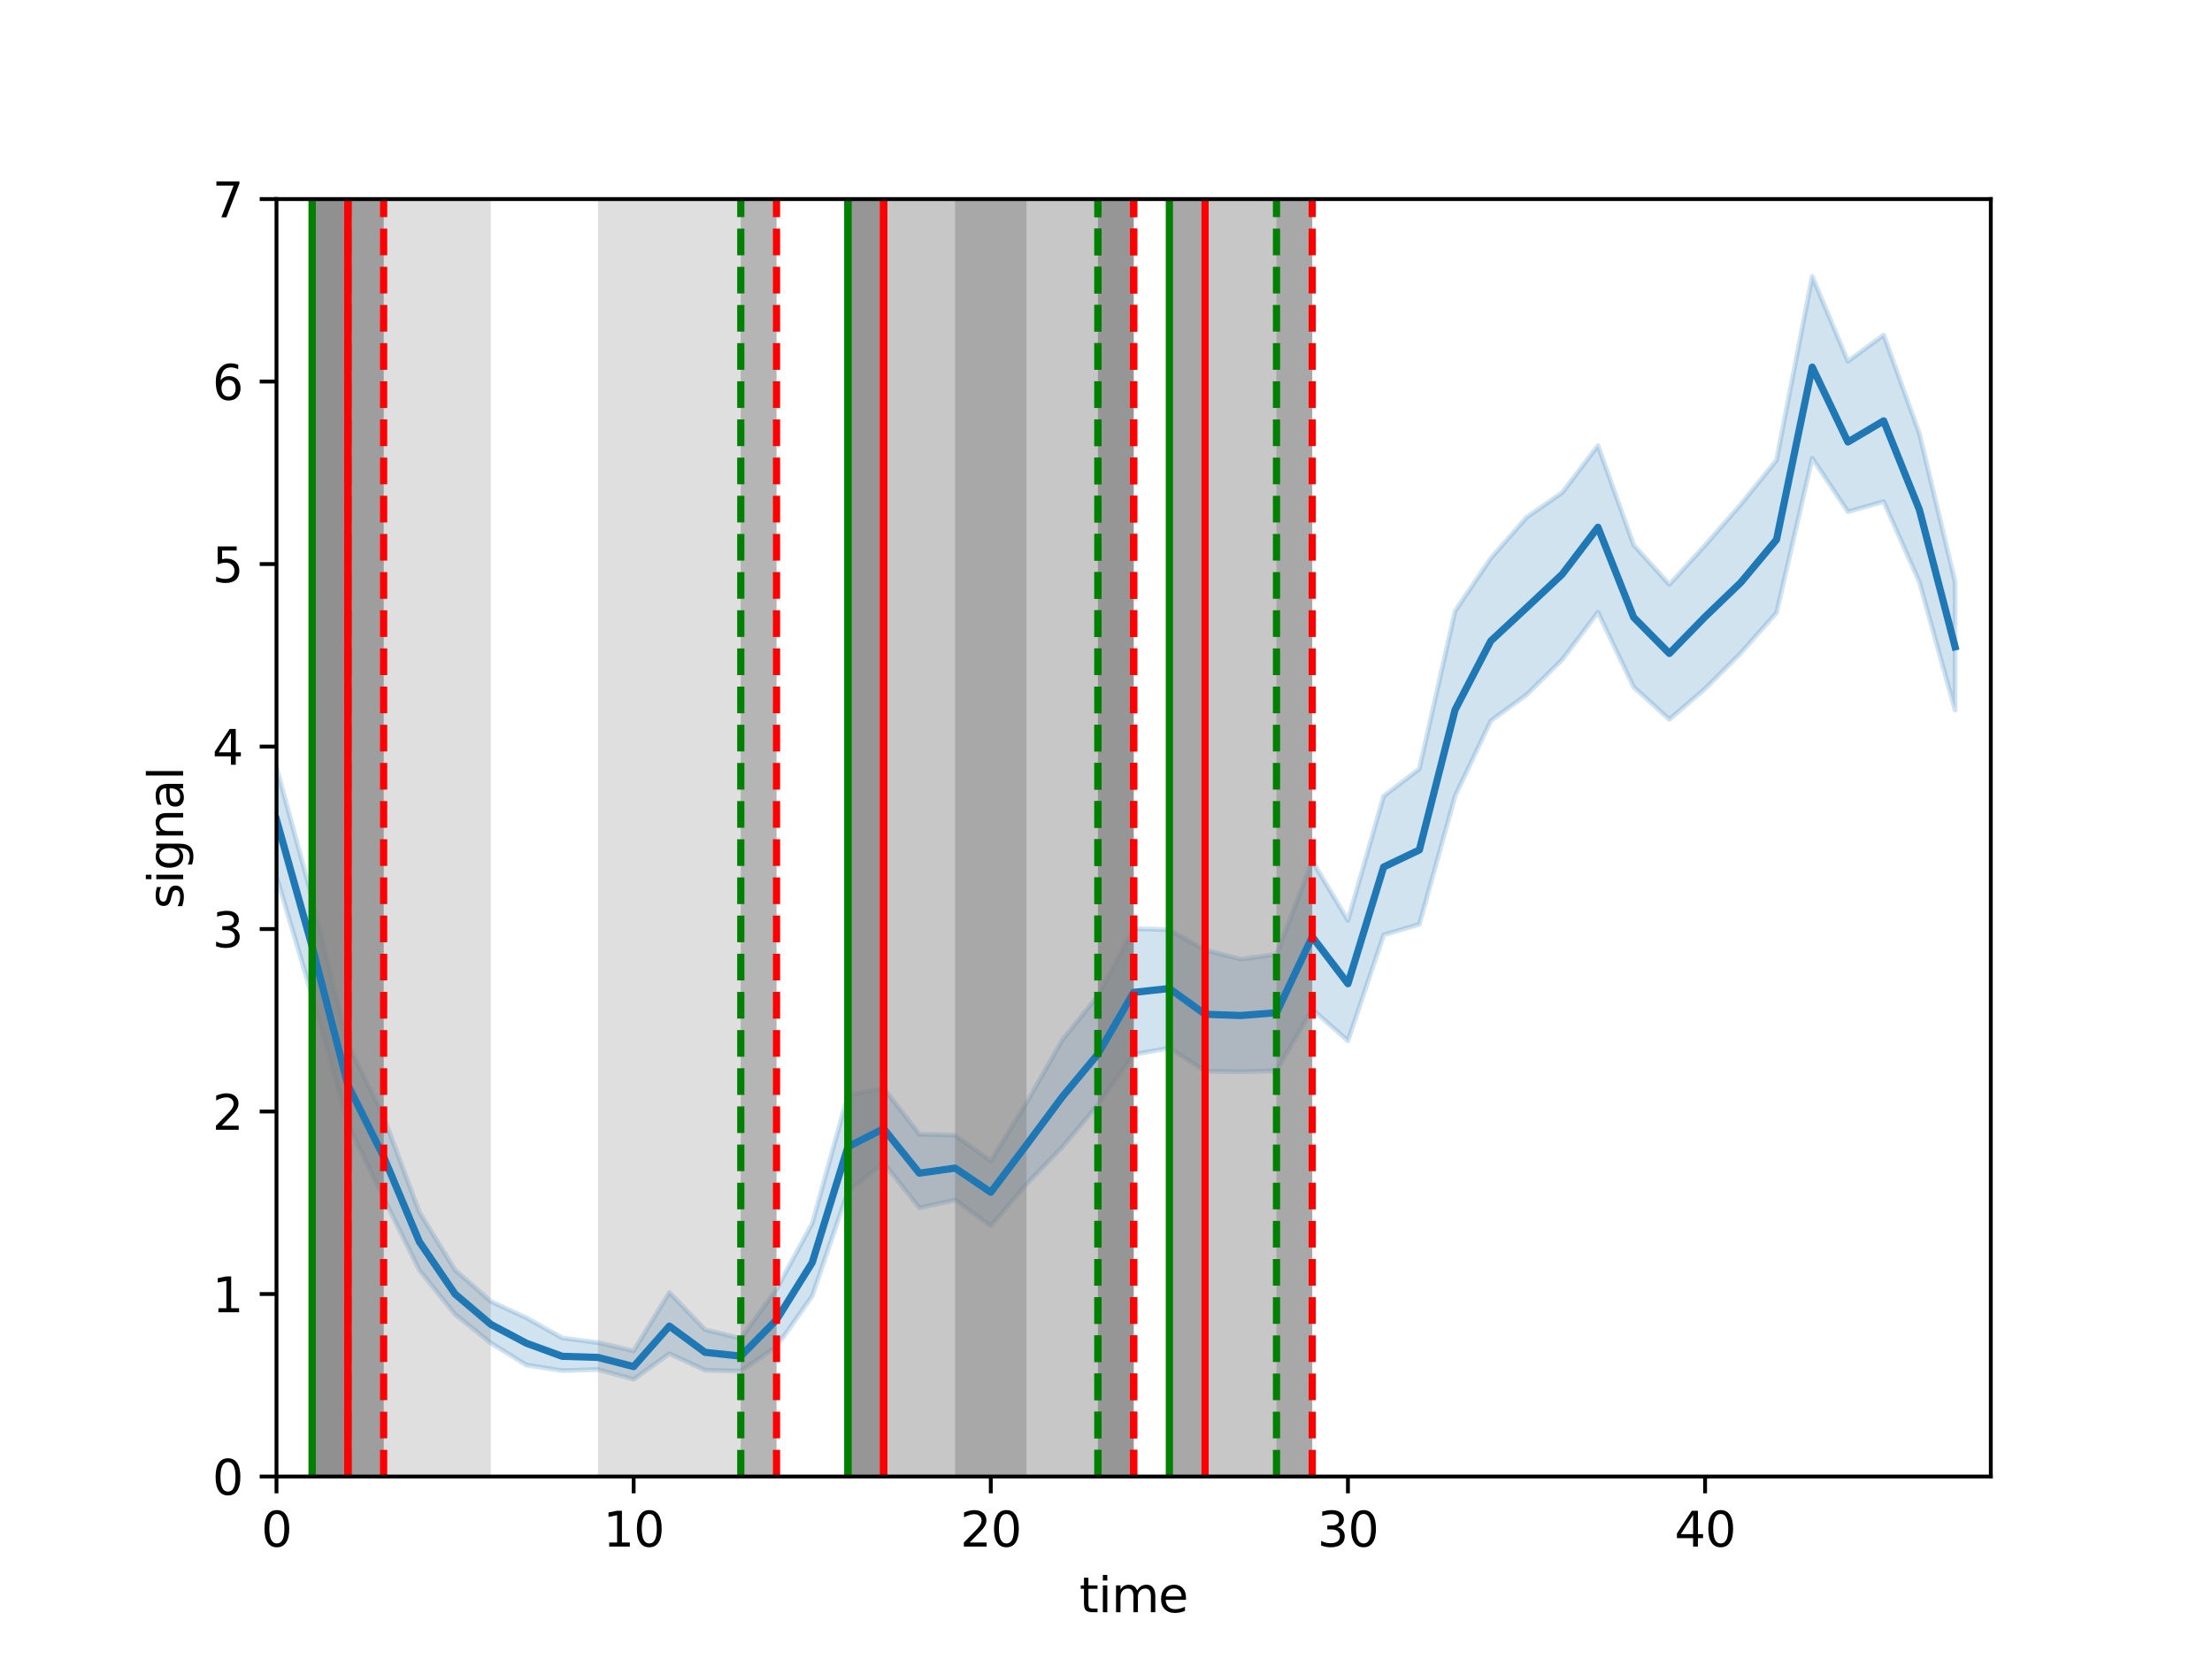 <?xml version="1.0" encoding="utf-8" standalone="no"?>
<!DOCTYPE svg PUBLIC "-//W3C//DTD SVG 1.1//EN"
  "http://www.w3.org/Graphics/SVG/1.1/DTD/svg11.dtd">
<svg xmlns:xlink="http://www.w3.org/1999/xlink" width="460.8pt" height="345.6pt" viewBox="0 0 460.8 345.6" xmlns="http://www.w3.org/2000/svg" version="1.1">
 <defs>
  <style type="text/css">*{stroke-linejoin: round; stroke-linecap: butt}</style>
 </defs>
 <g id="figure_1">
  <g id="patch_1">
   <path d="M 0 345.6 
L 460.8 345.6 
L 460.8 0 
L 0 0 
z
" style="fill: #ffffff"/>
  </g>
  <g id="axes_1">
   <g id="patch_2">
    <path d="M 57.6 307.584 
L 414.72 307.584 
L 414.72 41.472 
L 57.6 41.472 
z
" style="fill: #ffffff"/>
   </g>
   <g id="PolyCollection_1">
    <defs>
     <path id="mccae24e687" d="M 57.6 -185.746 
L 57.6 -163.047 
L 65.04 -138.044 
L 72.48 -111.337 
L 79.92 -96.019 
L 87.36 -81.005 
L 94.8 -71.793 
L 102.24 -65.822 
L 109.68 -61.234 
L 117.12 -60.079 
L 124.56 -60.312 
L 132 -58.258 
L 139.44 -63.619 
L 146.88 -60.165 
L 154.32 -59.976 
L 161.76 -65.066 
L 169.2 -75.63 
L 176.64 -97.391 
L 184.08 -103.355 
L 191.52 -93.99 
L 198.96 -95.61 
L 206.4 -90.217 
L 213.84 -98.912 
L 221.28 -106.659 
L 228.72 -115.47 
L 236.16 -125.946 
L 243.6 -127.27 
L 251.04 -122.45 
L 258.48 -122.324 
L 265.92 -122.548 
L 273.36 -135.342 
L 280.8 -128.775 
L 288.24 -150.855 
L 295.68 -153.054 
L 303.12 -179.772 
L 310.56 -195.442 
L 318 -200.859 
L 325.44 -208.194 
L 332.88 -218.053 
L 340.32 -202.479 
L 347.76 -195.733 
L 355.2 -202.131 
L 362.64 -209.569 
L 370.08 -217.97 
L 377.52 -250.147 
L 384.96 -238.995 
L 392.4 -241.118 
L 399.84 -224.369 
L 407.28 -197.688 
L 407.28 -224.37 
L 407.28 -224.37 
L 399.84 -255.283 
L 392.4 -275.82 
L 384.96 -270.332 
L 377.52 -288.007 
L 370.08 -249.724 
L 362.64 -240.53 
L 355.2 -231.993 
L 347.76 -223.836 
L 340.32 -232.052 
L 332.88 -252.773 
L 325.44 -242.977 
L 318 -237.814 
L 310.56 -229.288 
L 303.12 -218.299 
L 295.68 -185.426 
L 288.24 -179.753 
L 280.8 -153.852 
L 273.36 -166.264 
L 265.92 -146.799 
L 258.48 -145.771 
L 251.04 -147.686 
L 243.6 -151.918 
L 236.16 -152.148 
L 228.72 -138.165 
L 221.28 -128.93 
L 213.84 -115.866 
L 206.4 -103.755 
L 198.96 -109.097 
L 191.52 -109.307 
L 184.08 -118.912 
L 176.64 -117.465 
L 169.2 -90.72 
L 161.76 -77.048 
L 154.32 -66.779 
L 146.88 -68.604 
L 139.44 -76.347 
L 132 -64.191 
L 124.56 -65.896 
L 117.12 -66.879 
L 109.68 -71.059 
L 102.24 -74.5 
L 94.8 -81.037 
L 87.36 -93.101 
L 79.92 -112.968 
L 72.48 -128.128 
L 65.04 -158.465 
L 57.6 -185.746 
z
" style="stroke: #1f77b4; stroke-opacity: 0.2"/>
    </defs>
    <g clip-path="url(#pf9d00bd533)">
     <use xlink:href="#mccae24e687" x="0" y="345.6" style="fill: #1f77b4; fill-opacity: 0.2; stroke: #1f77b4; stroke-opacity: 0.2"/>
    </g>
   </g>
   <g id="PolyCollection_2">
    <path d="M 72.48 307.584 
L 65.04 307.584 
L 65.04 41.472 
L 72.48 41.472 
L 72.48 41.472 
L 72.48 307.584 
z
" clip-path="url(#pf9d00bd533)" style="fill: #808080; fill-opacity: 0.25"/>
   </g>
   <g id="PolyCollection_3">
    <path d="M 79.92 307.584 
L 65.04 307.584 
L 65.04 41.472 
L 79.92 41.472 
L 79.92 41.472 
L 79.92 307.584 
z
" clip-path="url(#pf9d00bd533)" style="fill: #808080; fill-opacity: 0.25"/>
   </g>
   <g id="PolyCollection_4">
    <path d="M 79.92 307.584 
L 72.48 307.584 
L 72.48 41.472 
L 79.92 41.472 
L 79.92 41.472 
L 79.92 307.584 
z
" clip-path="url(#pf9d00bd533)" style="fill: #808080; fill-opacity: 0.25"/>
   </g>
   <g id="PolyCollection_5">
    <path d="M 79.92 307.584 
L 72.48 307.584 
L 72.48 41.472 
L 79.92 41.472 
L 79.92 41.472 
L 79.92 307.584 
z
" clip-path="url(#pf9d00bd533)" style="fill: #808080; fill-opacity: 0.25"/>
   </g>
   <g id="PolyCollection_6">
    <path d="M 79.92 307.584 
L 65.04 307.584 
L 65.04 41.472 
L 79.92 41.472 
L 79.92 41.472 
L 79.92 307.584 
z
" clip-path="url(#pf9d00bd533)" style="fill: #808080; fill-opacity: 0.25"/>
   </g>
   <g id="PolyCollection_7">
    <path d="M 72.48 307.584 
L 65.04 307.584 
L 65.04 41.472 
L 72.48 41.472 
L 72.48 41.472 
L 72.48 307.584 
z
" clip-path="url(#pf9d00bd533)" style="fill: #808080; fill-opacity: 0.25"/>
   </g>
   <g id="PolyCollection_8">
    <path d="M 72.48 307.584 
L 65.04 307.584 
L 65.04 41.472 
L 72.48 41.472 
L 72.48 41.472 
L 72.48 307.584 
z
" clip-path="url(#pf9d00bd533)" style="fill: #808080; fill-opacity: 0.25"/>
   </g>
   <g id="PolyCollection_9">
    <path d="M 102.24 307.584 
L 65.04 307.584 
L 65.04 41.472 
L 102.24 41.472 
L 102.24 41.472 
L 102.24 307.584 
z
" clip-path="url(#pf9d00bd533)" style="fill: #808080; fill-opacity: 0.25"/>
   </g>
   <g id="PolyCollection_10">
    <path d="M 161.76 307.584 
L 154.32 307.584 
L 154.32 41.472 
L 161.76 41.472 
L 161.76 41.472 
L 161.76 307.584 
z
" clip-path="url(#pf9d00bd533)" style="fill: #808080; fill-opacity: 0.25"/>
   </g>
   <g id="PolyCollection_11">
    <path d="M 161.76 307.584 
L 154.32 307.584 
L 154.32 41.472 
L 161.76 41.472 
L 161.76 41.472 
L 161.76 307.584 
z
" clip-path="url(#pf9d00bd533)" style="fill: #808080; fill-opacity: 0.25"/>
   </g>
   <g id="PolyCollection_12">
    <path d="M 161.76 307.584 
L 124.56 307.584 
L 124.56 41.472 
L 161.76 41.472 
L 161.76 41.472 
L 161.76 307.584 
z
" clip-path="url(#pf9d00bd533)" style="fill: #808080; fill-opacity: 0.25"/>
   </g>
   <g id="PolyCollection_13">
    <path d="M 72.48 307.584 
L 65.04 307.584 
L 65.04 41.472 
L 72.48 41.472 
L 72.48 41.472 
L 72.48 307.584 
z
" clip-path="url(#pf9d00bd533)" style="fill: #808080; fill-opacity: 0.25"/>
   </g>
   <g id="PolyCollection_14">
    <path d="M 184.08 307.584 
L 176.64 307.584 
L 176.64 41.472 
L 184.08 41.472 
L 184.08 41.472 
L 184.08 307.584 
z
" clip-path="url(#pf9d00bd533)" style="fill: #808080; fill-opacity: 0.25"/>
   </g>
   <g id="PolyCollection_15">
    <path d="M 213.84 307.584 
L 176.64 307.584 
L 176.64 41.472 
L 213.84 41.472 
L 213.84 41.472 
L 213.84 307.584 
z
" clip-path="url(#pf9d00bd533)" style="fill: #808080; fill-opacity: 0.25"/>
   </g>
   <g id="PolyCollection_16">
    <path d="M 236.16 307.584 
L 228.72 307.584 
L 228.72 41.472 
L 236.16 41.472 
L 236.16 41.472 
L 236.16 307.584 
z
" clip-path="url(#pf9d00bd533)" style="fill: #808080; fill-opacity: 0.25"/>
   </g>
   <g id="PolyCollection_17">
    <path d="M 236.16 307.584 
L 228.72 307.584 
L 228.72 41.472 
L 236.16 41.472 
L 236.16 41.472 
L 236.16 307.584 
z
" clip-path="url(#pf9d00bd533)" style="fill: #808080; fill-opacity: 0.25"/>
   </g>
   <g id="PolyCollection_18">
    <path d="M 236.16 307.584 
L 198.96 307.584 
L 198.96 41.472 
L 236.16 41.472 
L 236.16 41.472 
L 236.16 307.584 
z
" clip-path="url(#pf9d00bd533)" style="fill: #808080; fill-opacity: 0.25"/>
   </g>
   <g id="PolyCollection_19">
    <path d="M 184.08 307.584 
L 176.64 307.584 
L 176.64 41.472 
L 184.08 41.472 
L 184.08 41.472 
L 184.08 307.584 
z
" clip-path="url(#pf9d00bd533)" style="fill: #808080; fill-opacity: 0.25"/>
   </g>
   <g id="PolyCollection_20">
    <path d="M 184.08 307.584 
L 176.64 307.584 
L 176.64 41.472 
L 184.08 41.472 
L 184.08 41.472 
L 184.08 307.584 
z
" clip-path="url(#pf9d00bd533)" style="fill: #808080; fill-opacity: 0.25"/>
   </g>
   <g id="PolyCollection_21">
    <path d="M 213.84 307.584 
L 176.64 307.584 
L 176.64 41.472 
L 213.84 41.472 
L 213.84 41.472 
L 213.84 307.584 
z
" clip-path="url(#pf9d00bd533)" style="fill: #808080; fill-opacity: 0.25"/>
   </g>
   <g id="PolyCollection_22">
    <path d="M 236.16 307.584 
L 228.72 307.584 
L 228.72 41.472 
L 236.16 41.472 
L 236.16 41.472 
L 236.16 307.584 
z
" clip-path="url(#pf9d00bd533)" style="fill: #808080; fill-opacity: 0.25"/>
   </g>
   <g id="PolyCollection_23">
    <path d="M 236.16 307.584 
L 228.72 307.584 
L 228.72 41.472 
L 236.16 41.472 
L 236.16 41.472 
L 236.16 307.584 
z
" clip-path="url(#pf9d00bd533)" style="fill: #808080; fill-opacity: 0.25"/>
   </g>
   <g id="PolyCollection_24">
    <path d="M 236.16 307.584 
L 198.96 307.584 
L 198.96 41.472 
L 236.16 41.472 
L 236.16 41.472 
L 236.16 307.584 
z
" clip-path="url(#pf9d00bd533)" style="fill: #808080; fill-opacity: 0.25"/>
   </g>
   <g id="PolyCollection_25">
    <path d="M 184.08 307.584 
L 176.64 307.584 
L 176.64 41.472 
L 184.08 41.472 
L 184.08 41.472 
L 184.08 307.584 
z
" clip-path="url(#pf9d00bd533)" style="fill: #808080; fill-opacity: 0.25"/>
   </g>
   <g id="PolyCollection_26">
    <path d="M 251.04 307.584 
L 243.6 307.584 
L 243.6 41.472 
L 251.04 41.472 
L 251.04 41.472 
L 251.04 307.584 
z
" clip-path="url(#pf9d00bd533)" style="fill: #808080; fill-opacity: 0.25"/>
   </g>
   <g id="PolyCollection_27">
    <path d="M 273.36 307.584 
L 243.6 307.584 
L 243.6 41.472 
L 273.36 41.472 
L 273.36 41.472 
L 273.36 307.584 
z
" clip-path="url(#pf9d00bd533)" style="fill: #808080; fill-opacity: 0.25"/>
   </g>
   <g id="PolyCollection_28">
    <path d="M 273.36 307.584 
L 265.92 307.584 
L 265.92 41.472 
L 273.36 41.472 
L 273.36 41.472 
L 273.36 307.584 
z
" clip-path="url(#pf9d00bd533)" style="fill: #808080; fill-opacity: 0.25"/>
   </g>
   <g id="PolyCollection_29">
    <path d="M 273.36 307.584 
L 265.92 307.584 
L 265.92 41.472 
L 273.36 41.472 
L 273.36 41.472 
L 273.36 307.584 
z
" clip-path="url(#pf9d00bd533)" style="fill: #808080; fill-opacity: 0.25"/>
   </g>
   <g id="PolyCollection_30">
    <path d="M 273.36 307.584 
L 243.6 307.584 
L 243.6 41.472 
L 273.36 41.472 
L 273.36 41.472 
L 273.36 307.584 
z
" clip-path="url(#pf9d00bd533)" style="fill: #808080; fill-opacity: 0.25"/>
   </g>
   <g id="PolyCollection_31">
    <path d="M 251.04 307.584 
L 243.6 307.584 
L 243.6 41.472 
L 251.04 41.472 
L 251.04 41.472 
L 251.04 307.584 
z
" clip-path="url(#pf9d00bd533)" style="fill: #808080; fill-opacity: 0.25"/>
   </g>
   <g id="matplotlib.axis_1">
    <g id="xtick_1">
     <g id="line2d_1">
      <defs>
       <path id="maedb15b582" d="M 0 0 
L 0 3.5 
" style="stroke: #000000; stroke-width: 0.8"/>
      </defs>
      <g>
       <use xlink:href="#maedb15b582" x="57.6" y="307.584" style="stroke: #000000; stroke-width: 0.8"/>
      </g>
     </g>
     <g id="text_1">
      <!-- 0 -->
      <g transform="translate(54.419 322.182) scale(0.1 -0.1)">
       <defs>
        <path id="DejaVuSans-30" d="M 2034 4250 
Q 1547 4250 1301 3770 
Q 1056 3291 1056 2328 
Q 1056 1369 1301 889 
Q 1547 409 2034 409 
Q 2525 409 2770 889 
Q 3016 1369 3016 2328 
Q 3016 3291 2770 3770 
Q 2525 4250 2034 4250 
z
M 2034 4750 
Q 2819 4750 3233 4129 
Q 3647 3509 3647 2328 
Q 3647 1150 3233 529 
Q 2819 -91 2034 -91 
Q 1250 -91 836 529 
Q 422 1150 422 2328 
Q 422 3509 836 4129 
Q 1250 4750 2034 4750 
z
" transform="scale(0.016)"/>
       </defs>
       <use xlink:href="#DejaVuSans-30"/>
      </g>
     </g>
    </g>
    <g id="xtick_2">
     <g id="line2d_2">
      <g>
       <use xlink:href="#maedb15b582" x="132" y="307.584" style="stroke: #000000; stroke-width: 0.8"/>
      </g>
     </g>
     <g id="text_2">
      <!-- 10 -->
      <g transform="translate(125.638 322.182) scale(0.1 -0.1)">
       <defs>
        <path id="DejaVuSans-31" d="M 794 531 
L 1825 531 
L 1825 4091 
L 703 3866 
L 703 4441 
L 1819 4666 
L 2450 4666 
L 2450 531 
L 3481 531 
L 3481 0 
L 794 0 
L 794 531 
z
" transform="scale(0.016)"/>
       </defs>
       <use xlink:href="#DejaVuSans-31"/>
       <use xlink:href="#DejaVuSans-30" x="63.623"/>
      </g>
     </g>
    </g>
    <g id="xtick_3">
     <g id="line2d_3">
      <g>
       <use xlink:href="#maedb15b582" x="206.4" y="307.584" style="stroke: #000000; stroke-width: 0.8"/>
      </g>
     </g>
     <g id="text_3">
      <!-- 20 -->
      <g transform="translate(200.037 322.182) scale(0.1 -0.1)">
       <defs>
        <path id="DejaVuSans-32" d="M 1228 531 
L 3431 531 
L 3431 0 
L 469 0 
L 469 531 
Q 828 903 1448 1529 
Q 2069 2156 2228 2338 
Q 2531 2678 2651 2914 
Q 2772 3150 2772 3378 
Q 2772 3750 2511 3984 
Q 2250 4219 1831 4219 
Q 1534 4219 1204 4116 
Q 875 4013 500 3803 
L 500 4441 
Q 881 4594 1212 4672 
Q 1544 4750 1819 4750 
Q 2544 4750 2975 4387 
Q 3406 4025 3406 3419 
Q 3406 3131 3298 2873 
Q 3191 2616 2906 2266 
Q 2828 2175 2409 1742 
Q 1991 1309 1228 531 
z
" transform="scale(0.016)"/>
       </defs>
       <use xlink:href="#DejaVuSans-32"/>
       <use xlink:href="#DejaVuSans-30" x="63.623"/>
      </g>
     </g>
    </g>
    <g id="xtick_4">
     <g id="line2d_4">
      <g>
       <use xlink:href="#maedb15b582" x="280.8" y="307.584" style="stroke: #000000; stroke-width: 0.8"/>
      </g>
     </g>
     <g id="text_4">
      <!-- 30 -->
      <g transform="translate(274.438 322.182) scale(0.1 -0.1)">
       <defs>
        <path id="DejaVuSans-33" d="M 2597 2516 
Q 3050 2419 3304 2112 
Q 3559 1806 3559 1356 
Q 3559 666 3084 287 
Q 2609 -91 1734 -91 
Q 1441 -91 1130 -33 
Q 819 25 488 141 
L 488 750 
Q 750 597 1062 519 
Q 1375 441 1716 441 
Q 2309 441 2620 675 
Q 2931 909 2931 1356 
Q 2931 1769 2642 2001 
Q 2353 2234 1838 2234 
L 1294 2234 
L 1294 2753 
L 1863 2753 
Q 2328 2753 2575 2939 
Q 2822 3125 2822 3475 
Q 2822 3834 2567 4026 
Q 2313 4219 1838 4219 
Q 1578 4219 1281 4162 
Q 984 4106 628 3988 
L 628 4550 
Q 988 4650 1302 4700 
Q 1616 4750 1894 4750 
Q 2613 4750 3031 4423 
Q 3450 4097 3450 3541 
Q 3450 3153 3228 2886 
Q 3006 2619 2597 2516 
z
" transform="scale(0.016)"/>
       </defs>
       <use xlink:href="#DejaVuSans-33"/>
       <use xlink:href="#DejaVuSans-30" x="63.623"/>
      </g>
     </g>
    </g>
    <g id="xtick_5">
     <g id="line2d_5">
      <g>
       <use xlink:href="#maedb15b582" x="355.2" y="307.584" style="stroke: #000000; stroke-width: 0.8"/>
      </g>
     </g>
     <g id="text_5">
      <!-- 40 -->
      <g transform="translate(348.837 322.182) scale(0.1 -0.1)">
       <defs>
        <path id="DejaVuSans-34" d="M 2419 4116 
L 825 1625 
L 2419 1625 
L 2419 4116 
z
M 2253 4666 
L 3047 4666 
L 3047 1625 
L 3713 1625 
L 3713 1100 
L 3047 1100 
L 3047 0 
L 2419 0 
L 2419 1100 
L 313 1100 
L 313 1709 
L 2253 4666 
z
" transform="scale(0.016)"/>
       </defs>
       <use xlink:href="#DejaVuSans-34"/>
       <use xlink:href="#DejaVuSans-30" x="63.623"/>
      </g>
     </g>
    </g>
    <g id="text_6">
     <!-- time -->
     <g transform="translate(224.864 335.861) scale(0.1 -0.1)">
      <defs>
       <path id="DejaVuSans-74" d="M 1172 4494 
L 1172 3500 
L 2356 3500 
L 2356 3053 
L 1172 3053 
L 1172 1153 
Q 1172 725 1289 603 
Q 1406 481 1766 481 
L 2356 481 
L 2356 0 
L 1766 0 
Q 1100 0 847 248 
Q 594 497 594 1153 
L 594 3053 
L 172 3053 
L 172 3500 
L 594 3500 
L 594 4494 
L 1172 4494 
z
" transform="scale(0.016)"/>
       <path id="DejaVuSans-69" d="M 603 3500 
L 1178 3500 
L 1178 0 
L 603 0 
L 603 3500 
z
M 603 4863 
L 1178 4863 
L 1178 4134 
L 603 4134 
L 603 4863 
z
" transform="scale(0.016)"/>
       <path id="DejaVuSans-6d" d="M 3328 2828 
Q 3544 3216 3844 3400 
Q 4144 3584 4550 3584 
Q 5097 3584 5394 3201 
Q 5691 2819 5691 2113 
L 5691 0 
L 5113 0 
L 5113 2094 
Q 5113 2597 4934 2840 
Q 4756 3084 4391 3084 
Q 3944 3084 3684 2787 
Q 3425 2491 3425 1978 
L 3425 0 
L 2847 0 
L 2847 2094 
Q 2847 2600 2669 2842 
Q 2491 3084 2119 3084 
Q 1678 3084 1418 2786 
Q 1159 2488 1159 1978 
L 1159 0 
L 581 0 
L 581 3500 
L 1159 3500 
L 1159 2956 
Q 1356 3278 1631 3431 
Q 1906 3584 2284 3584 
Q 2666 3584 2933 3390 
Q 3200 3197 3328 2828 
z
" transform="scale(0.016)"/>
       <path id="DejaVuSans-65" d="M 3597 1894 
L 3597 1613 
L 953 1613 
Q 991 1019 1311 708 
Q 1631 397 2203 397 
Q 2534 397 2845 478 
Q 3156 559 3463 722 
L 3463 178 
Q 3153 47 2828 -22 
Q 2503 -91 2169 -91 
Q 1331 -91 842 396 
Q 353 884 353 1716 
Q 353 2575 817 3079 
Q 1281 3584 2069 3584 
Q 2775 3584 3186 3129 
Q 3597 2675 3597 1894 
z
M 3022 2063 
Q 3016 2534 2758 2815 
Q 2500 3097 2075 3097 
Q 1594 3097 1305 2825 
Q 1016 2553 972 2059 
L 3022 2063 
z
" transform="scale(0.016)"/>
      </defs>
      <use xlink:href="#DejaVuSans-74"/>
      <use xlink:href="#DejaVuSans-69" x="39.209"/>
      <use xlink:href="#DejaVuSans-6d" x="66.992"/>
      <use xlink:href="#DejaVuSans-65" x="164.404"/>
     </g>
    </g>
   </g>
   <g id="matplotlib.axis_2">
    <g id="ytick_1">
     <g id="line2d_6">
      <defs>
       <path id="ma3662b6e23" d="M 0 0 
L -3.5 0 
" style="stroke: #000000; stroke-width: 0.8"/>
      </defs>
      <g>
       <use xlink:href="#ma3662b6e23" x="57.6" y="307.584" style="stroke: #000000; stroke-width: 0.8"/>
      </g>
     </g>
     <g id="text_7">
      <!-- 0 -->
      <g transform="translate(44.237 311.383) scale(0.1 -0.1)">
       <use xlink:href="#DejaVuSans-30"/>
      </g>
     </g>
    </g>
    <g id="ytick_2">
     <g id="line2d_7">
      <g>
       <use xlink:href="#ma3662b6e23" x="57.6" y="269.568" style="stroke: #000000; stroke-width: 0.8"/>
      </g>
     </g>
     <g id="text_8">
      <!-- 1 -->
      <g transform="translate(44.237 273.367) scale(0.1 -0.1)">
       <use xlink:href="#DejaVuSans-31"/>
      </g>
     </g>
    </g>
    <g id="ytick_3">
     <g id="line2d_8">
      <g>
       <use xlink:href="#ma3662b6e23" x="57.6" y="231.552" style="stroke: #000000; stroke-width: 0.8"/>
      </g>
     </g>
     <g id="text_9">
      <!-- 2 -->
      <g transform="translate(44.237 235.351) scale(0.1 -0.1)">
       <use xlink:href="#DejaVuSans-32"/>
      </g>
     </g>
    </g>
    <g id="ytick_4">
     <g id="line2d_9">
      <g>
       <use xlink:href="#ma3662b6e23" x="57.6" y="193.536" style="stroke: #000000; stroke-width: 0.8"/>
      </g>
     </g>
     <g id="text_10">
      <!-- 3 -->
      <g transform="translate(44.237 197.335) scale(0.1 -0.1)">
       <use xlink:href="#DejaVuSans-33"/>
      </g>
     </g>
    </g>
    <g id="ytick_5">
     <g id="line2d_10">
      <g>
       <use xlink:href="#ma3662b6e23" x="57.6" y="155.52" style="stroke: #000000; stroke-width: 0.8"/>
      </g>
     </g>
     <g id="text_11">
      <!-- 4 -->
      <g transform="translate(44.237 159.319) scale(0.1 -0.1)">
       <use xlink:href="#DejaVuSans-34"/>
      </g>
     </g>
    </g>
    <g id="ytick_6">
     <g id="line2d_11">
      <g>
       <use xlink:href="#ma3662b6e23" x="57.6" y="117.504" style="stroke: #000000; stroke-width: 0.8"/>
      </g>
     </g>
     <g id="text_12">
      <!-- 5 -->
      <g transform="translate(44.237 121.303) scale(0.1 -0.1)">
       <defs>
        <path id="DejaVuSans-35" d="M 691 4666 
L 3169 4666 
L 3169 4134 
L 1269 4134 
L 1269 2991 
Q 1406 3038 1543 3061 
Q 1681 3084 1819 3084 
Q 2600 3084 3056 2656 
Q 3513 2228 3513 1497 
Q 3513 744 3044 326 
Q 2575 -91 1722 -91 
Q 1428 -91 1123 -41 
Q 819 9 494 109 
L 494 744 
Q 775 591 1075 516 
Q 1375 441 1709 441 
Q 2250 441 2565 725 
Q 2881 1009 2881 1497 
Q 2881 1984 2565 2268 
Q 2250 2553 1709 2553 
Q 1456 2553 1204 2497 
Q 953 2441 691 2322 
L 691 4666 
z
" transform="scale(0.016)"/>
       </defs>
       <use xlink:href="#DejaVuSans-35"/>
      </g>
     </g>
    </g>
    <g id="ytick_7">
     <g id="line2d_12">
      <g>
       <use xlink:href="#ma3662b6e23" x="57.6" y="79.488" style="stroke: #000000; stroke-width: 0.8"/>
      </g>
     </g>
     <g id="text_13">
      <!-- 6 -->
      <g transform="translate(44.237 83.287) scale(0.1 -0.1)">
       <defs>
        <path id="DejaVuSans-36" d="M 2113 2584 
Q 1688 2584 1439 2293 
Q 1191 2003 1191 1497 
Q 1191 994 1439 701 
Q 1688 409 2113 409 
Q 2538 409 2786 701 
Q 3034 994 3034 1497 
Q 3034 2003 2786 2293 
Q 2538 2584 2113 2584 
z
M 3366 4563 
L 3366 3988 
Q 3128 4100 2886 4159 
Q 2644 4219 2406 4219 
Q 1781 4219 1451 3797 
Q 1122 3375 1075 2522 
Q 1259 2794 1537 2939 
Q 1816 3084 2150 3084 
Q 2853 3084 3261 2657 
Q 3669 2231 3669 1497 
Q 3669 778 3244 343 
Q 2819 -91 2113 -91 
Q 1303 -91 875 529 
Q 447 1150 447 2328 
Q 447 3434 972 4092 
Q 1497 4750 2381 4750 
Q 2619 4750 2861 4703 
Q 3103 4656 3366 4563 
z
" transform="scale(0.016)"/>
       </defs>
       <use xlink:href="#DejaVuSans-36"/>
      </g>
     </g>
    </g>
    <g id="ytick_8">
     <g id="line2d_13">
      <g>
       <use xlink:href="#ma3662b6e23" x="57.6" y="41.472" style="stroke: #000000; stroke-width: 0.8"/>
      </g>
     </g>
     <g id="text_14">
      <!-- 7 -->
      <g transform="translate(44.237 45.271) scale(0.1 -0.1)">
       <defs>
        <path id="DejaVuSans-37" d="M 525 4666 
L 3525 4666 
L 3525 4397 
L 1831 0 
L 1172 0 
L 2766 4134 
L 525 4134 
L 525 4666 
z
" transform="scale(0.016)"/>
       </defs>
       <use xlink:href="#DejaVuSans-37"/>
      </g>
     </g>
    </g>
    <g id="text_15">
     <!-- signal -->
     <g transform="translate(38.158 189.318) rotate(-90) scale(0.1 -0.1)">
      <defs>
       <path id="DejaVuSans-73" d="M 2834 3397 
L 2834 2853 
Q 2591 2978 2328 3040 
Q 2066 3103 1784 3103 
Q 1356 3103 1142 2972 
Q 928 2841 928 2578 
Q 928 2378 1081 2264 
Q 1234 2150 1697 2047 
L 1894 2003 
Q 2506 1872 2764 1633 
Q 3022 1394 3022 966 
Q 3022 478 2636 193 
Q 2250 -91 1575 -91 
Q 1294 -91 989 -36 
Q 684 19 347 128 
L 347 722 
Q 666 556 975 473 
Q 1284 391 1588 391 
Q 1994 391 2212 530 
Q 2431 669 2431 922 
Q 2431 1156 2273 1281 
Q 2116 1406 1581 1522 
L 1381 1569 
Q 847 1681 609 1914 
Q 372 2147 372 2553 
Q 372 3047 722 3315 
Q 1072 3584 1716 3584 
Q 2034 3584 2315 3537 
Q 2597 3491 2834 3397 
z
" transform="scale(0.016)"/>
       <path id="DejaVuSans-67" d="M 2906 1791 
Q 2906 2416 2648 2759 
Q 2391 3103 1925 3103 
Q 1463 3103 1205 2759 
Q 947 2416 947 1791 
Q 947 1169 1205 825 
Q 1463 481 1925 481 
Q 2391 481 2648 825 
Q 2906 1169 2906 1791 
z
M 3481 434 
Q 3481 -459 3084 -895 
Q 2688 -1331 1869 -1331 
Q 1566 -1331 1297 -1286 
Q 1028 -1241 775 -1147 
L 775 -588 
Q 1028 -725 1275 -790 
Q 1522 -856 1778 -856 
Q 2344 -856 2625 -561 
Q 2906 -266 2906 331 
L 2906 616 
Q 2728 306 2450 153 
Q 2172 0 1784 0 
Q 1141 0 747 490 
Q 353 981 353 1791 
Q 353 2603 747 3093 
Q 1141 3584 1784 3584 
Q 2172 3584 2450 3431 
Q 2728 3278 2906 2969 
L 2906 3500 
L 3481 3500 
L 3481 434 
z
" transform="scale(0.016)"/>
       <path id="DejaVuSans-6e" d="M 3513 2113 
L 3513 0 
L 2938 0 
L 2938 2094 
Q 2938 2591 2744 2837 
Q 2550 3084 2163 3084 
Q 1697 3084 1428 2787 
Q 1159 2491 1159 1978 
L 1159 0 
L 581 0 
L 581 3500 
L 1159 3500 
L 1159 2956 
Q 1366 3272 1645 3428 
Q 1925 3584 2291 3584 
Q 2894 3584 3203 3211 
Q 3513 2838 3513 2113 
z
" transform="scale(0.016)"/>
       <path id="DejaVuSans-61" d="M 2194 1759 
Q 1497 1759 1228 1600 
Q 959 1441 959 1056 
Q 959 750 1161 570 
Q 1363 391 1709 391 
Q 2188 391 2477 730 
Q 2766 1069 2766 1631 
L 2766 1759 
L 2194 1759 
z
M 3341 1997 
L 3341 0 
L 2766 0 
L 2766 531 
Q 2569 213 2275 61 
Q 1981 -91 1556 -91 
Q 1019 -91 701 211 
Q 384 513 384 1019 
Q 384 1609 779 1909 
Q 1175 2209 1959 2209 
L 2766 2209 
L 2766 2266 
Q 2766 2663 2505 2880 
Q 2244 3097 1772 3097 
Q 1472 3097 1187 3025 
Q 903 2953 641 2809 
L 641 3341 
Q 956 3463 1253 3523 
Q 1550 3584 1831 3584 
Q 2591 3584 2966 3190 
Q 3341 2797 3341 1997 
z
" transform="scale(0.016)"/>
       <path id="DejaVuSans-6c" d="M 603 4863 
L 1178 4863 
L 1178 0 
L 603 0 
L 603 4863 
z
" transform="scale(0.016)"/>
      </defs>
      <use xlink:href="#DejaVuSans-73"/>
      <use xlink:href="#DejaVuSans-69" x="52.1"/>
      <use xlink:href="#DejaVuSans-67" x="79.883"/>
      <use xlink:href="#DejaVuSans-6e" x="143.359"/>
      <use xlink:href="#DejaVuSans-61" x="206.738"/>
      <use xlink:href="#DejaVuSans-6c" x="268.018"/>
     </g>
    </g>
   </g>
   <g id="line2d_14">
    <path d="M 57.6 170.783 
L 65.04 197.227 
L 72.48 226.065 
L 79.92 240.971 
L 87.36 258.673 
L 94.8 269.573 
L 102.24 275.884 
L 109.68 279.828 
L 117.12 282.541 
L 124.56 282.773 
L 132 284.684 
L 139.44 276.251 
L 146.88 281.718 
L 154.32 282.504 
L 161.76 274.939 
L 169.2 263.006 
L 176.64 238.897 
L 184.08 235.129 
L 191.52 244.389 
L 198.96 243.335 
L 206.4 248.367 
L 213.84 238.509 
L 221.28 228.504 
L 228.72 219.571 
L 236.16 206.73 
L 243.6 205.923 
L 251.04 211.289 
L 258.48 211.552 
L 265.92 210.968 
L 273.36 195.156 
L 280.8 204.92 
L 288.24 180.61 
L 295.68 177.06 
L 303.12 147.867 
L 310.56 133.522 
L 318 126.603 
L 325.44 119.62 
L 332.88 109.84 
L 340.32 128.608 
L 347.76 136.124 
L 355.2 128.493 
L 362.64 121.34 
L 370.08 112.424 
L 377.52 76.478 
L 384.96 92.07 
L 392.4 87.675 
L 399.84 106.17 
L 407.28 134.746 
" clip-path="url(#pf9d00bd533)" style="fill: none; stroke: #1f77b4; stroke-width: 1.5; stroke-linecap: square"/>
   </g>
   <g id="LineCollection_1">
    <path d="M 65.04 307.584 
L 65.04 41.472 
" clip-path="url(#pf9d00bd533)" style="fill: none; stroke: #008000; stroke-width: 1.5"/>
   </g>
   <g id="LineCollection_2">
    <path d="M 72.48 307.584 
L 72.48 41.472 
" clip-path="url(#pf9d00bd533)" style="fill: none; stroke-dasharray: 5.55,2.4; stroke-dashoffset: 0; stroke: #008000; stroke-width: 1.5"/>
   </g>
   <g id="LineCollection_3">
    <path d="M 72.48 307.584 
L 72.48 41.472 
" clip-path="url(#pf9d00bd533)" style="fill: none; stroke: #ff0000; stroke-width: 1.5"/>
   </g>
   <g id="LineCollection_4">
    <path d="M 79.92 307.584 
L 79.92 41.472 
" clip-path="url(#pf9d00bd533)" style="fill: none; stroke-dasharray: 5.55,2.4; stroke-dashoffset: 0; stroke: #ff0000; stroke-width: 1.5"/>
   </g>
   <g id="LineCollection_5">
    <path d="M 65.04 307.584 
L 65.04 41.472 
" clip-path="url(#pf9d00bd533)" style="fill: none; stroke: #008000; stroke-width: 1.5"/>
   </g>
   <g id="LineCollection_6">
    <path d="M 154.32 307.584 
L 154.32 41.472 
" clip-path="url(#pf9d00bd533)" style="fill: none; stroke-dasharray: 5.55,2.4; stroke-dashoffset: 0; stroke: #008000; stroke-width: 1.5"/>
   </g>
   <g id="LineCollection_7">
    <path d="M 72.48 307.584 
L 72.48 41.472 
" clip-path="url(#pf9d00bd533)" style="fill: none; stroke: #ff0000; stroke-width: 1.5"/>
   </g>
   <g id="LineCollection_8">
    <path d="M 161.76 307.584 
L 161.76 41.472 
" clip-path="url(#pf9d00bd533)" style="fill: none; stroke-dasharray: 5.55,2.4; stroke-dashoffset: 0; stroke: #ff0000; stroke-width: 1.5"/>
   </g>
   <g id="LineCollection_9">
    <path d="M 176.64 307.584 
L 176.64 41.472 
" clip-path="url(#pf9d00bd533)" style="fill: none; stroke: #008000; stroke-width: 1.5"/>
   </g>
   <g id="LineCollection_10">
    <path d="M 228.72 307.584 
L 228.72 41.472 
" clip-path="url(#pf9d00bd533)" style="fill: none; stroke-dasharray: 5.55,2.4; stroke-dashoffset: 0; stroke: #008000; stroke-width: 1.5"/>
   </g>
   <g id="LineCollection_11">
    <path d="M 184.08 307.584 
L 184.08 41.472 
" clip-path="url(#pf9d00bd533)" style="fill: none; stroke: #ff0000; stroke-width: 1.5"/>
   </g>
   <g id="LineCollection_12">
    <path d="M 236.16 307.584 
L 236.16 41.472 
" clip-path="url(#pf9d00bd533)" style="fill: none; stroke-dasharray: 5.55,2.4; stroke-dashoffset: 0; stroke: #ff0000; stroke-width: 1.5"/>
   </g>
   <g id="LineCollection_13">
    <path d="M 176.64 307.584 
L 176.64 41.472 
" clip-path="url(#pf9d00bd533)" style="fill: none; stroke: #008000; stroke-width: 1.5"/>
   </g>
   <g id="LineCollection_14">
    <path d="M 228.72 307.584 
L 228.72 41.472 
" clip-path="url(#pf9d00bd533)" style="fill: none; stroke-dasharray: 5.55,2.4; stroke-dashoffset: 0; stroke: #008000; stroke-width: 1.5"/>
   </g>
   <g id="LineCollection_15">
    <path d="M 184.08 307.584 
L 184.08 41.472 
" clip-path="url(#pf9d00bd533)" style="fill: none; stroke: #ff0000; stroke-width: 1.5"/>
   </g>
   <g id="LineCollection_16">
    <path d="M 236.16 307.584 
L 236.16 41.472 
" clip-path="url(#pf9d00bd533)" style="fill: none; stroke-dasharray: 5.55,2.4; stroke-dashoffset: 0; stroke: #ff0000; stroke-width: 1.5"/>
   </g>
   <g id="LineCollection_17">
    <path d="M 243.6 307.584 
L 243.6 41.472 
" clip-path="url(#pf9d00bd533)" style="fill: none; stroke: #008000; stroke-width: 1.5"/>
   </g>
   <g id="LineCollection_18">
    <path d="M 265.92 307.584 
L 265.92 41.472 
" clip-path="url(#pf9d00bd533)" style="fill: none; stroke-dasharray: 5.55,2.4; stroke-dashoffset: 0; stroke: #008000; stroke-width: 1.5"/>
   </g>
   <g id="LineCollection_19">
    <path d="M 251.04 307.584 
L 251.04 41.472 
" clip-path="url(#pf9d00bd533)" style="fill: none; stroke: #ff0000; stroke-width: 1.5"/>
   </g>
   <g id="LineCollection_20">
    <path d="M 273.36 307.584 
L 273.36 41.472 
" clip-path="url(#pf9d00bd533)" style="fill: none; stroke-dasharray: 5.55,2.4; stroke-dashoffset: 0; stroke: #ff0000; stroke-width: 1.5"/>
   </g>
   <g id="patch_3">
    <path d="M 57.6 307.584 
L 57.6 41.472 
" style="fill: none; stroke: #000000; stroke-width: 0.8; stroke-linejoin: miter; stroke-linecap: square"/>
   </g>
   <g id="patch_4">
    <path d="M 414.72 307.584 
L 414.72 41.472 
" style="fill: none; stroke: #000000; stroke-width: 0.8; stroke-linejoin: miter; stroke-linecap: square"/>
   </g>
   <g id="patch_5">
    <path d="M 57.6 307.584 
L 414.72 307.584 
" style="fill: none; stroke: #000000; stroke-width: 0.8; stroke-linejoin: miter; stroke-linecap: square"/>
   </g>
   <g id="patch_6">
    <path d="M 57.6 41.472 
L 414.72 41.472 
" style="fill: none; stroke: #000000; stroke-width: 0.8; stroke-linejoin: miter; stroke-linecap: square"/>
   </g>
  </g>
 </g>
 <defs>
  <clipPath id="pf9d00bd533">
   <rect x="57.6" y="41.472" width="357.12" height="266.112"/>
  </clipPath>
 </defs>
</svg>

